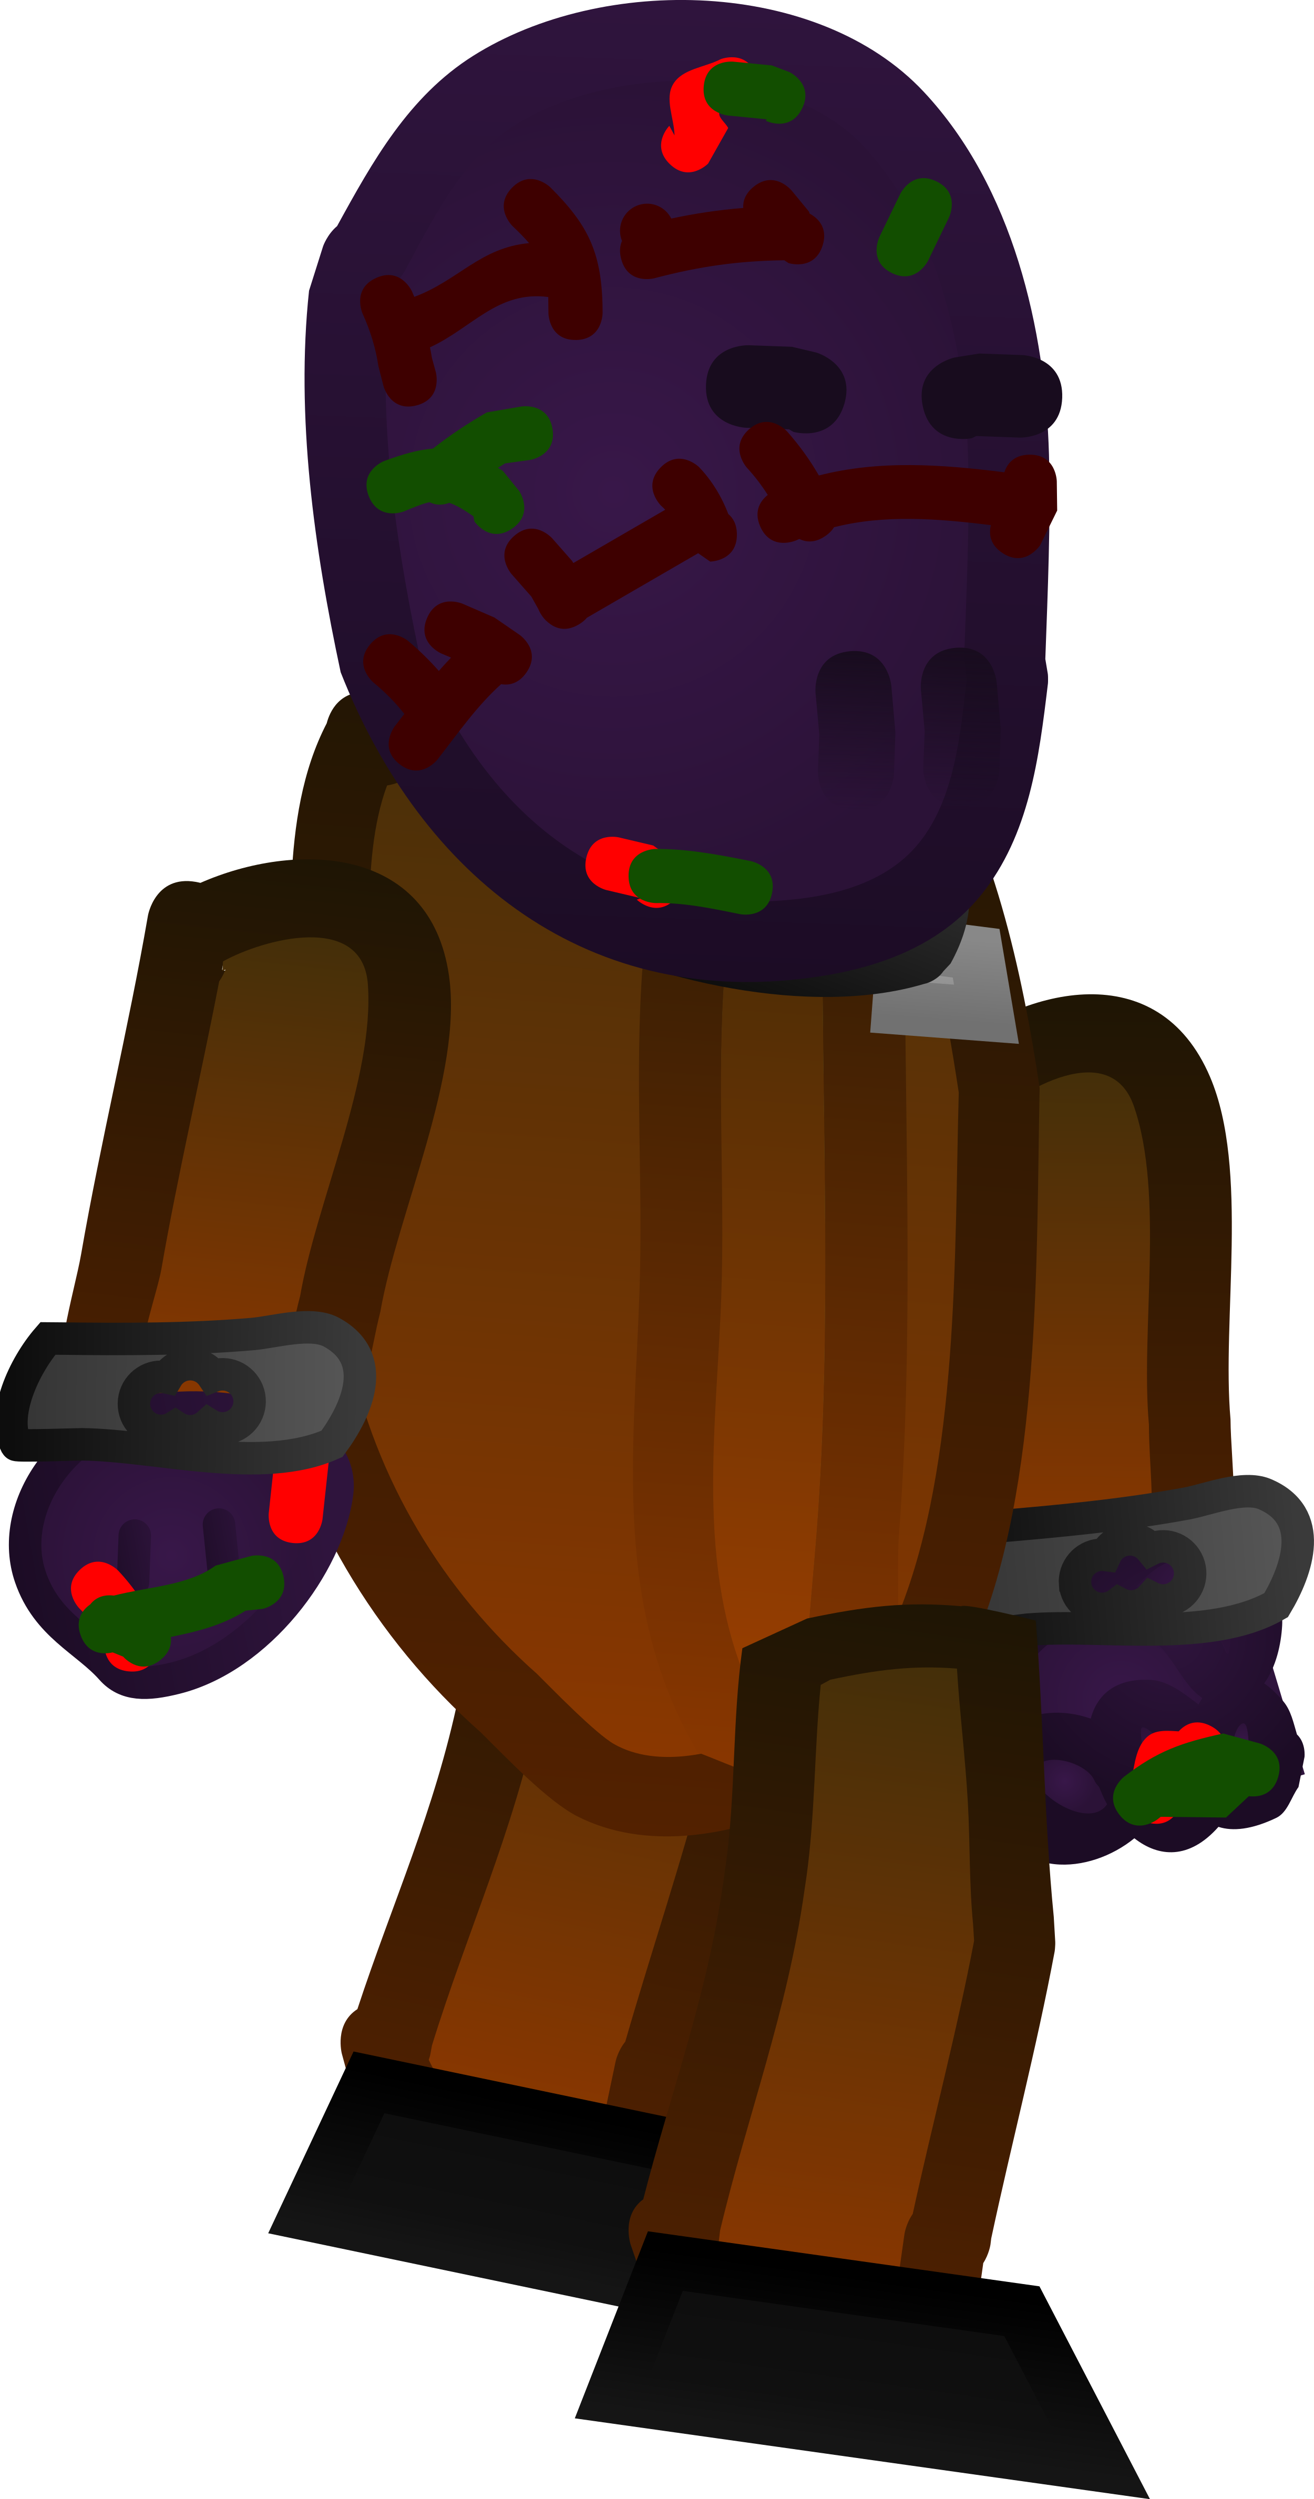 <svg version="1.1" xmlns="http://www.w3.org/2000/svg" xmlns:xlink="http://www.w3.org/1999/xlink" width="60.687" height="115.436" viewBox="0,0,60.687,115.436"><defs><linearGradient x1="344.807" y1="135.739" x2="344.465" y2="165.67" gradientUnits="userSpaceOnUse" id="color-1"><stop offset="0" stop-color="#1e1504"/><stop offset="1" stop-color="#532100"/></linearGradient><linearGradient x1="344.814" y1="139.351" x2="344.558" y2="161.732" gradientUnits="userSpaceOnUse" id="color-2"><stop offset="0" stop-color="#442f09"/><stop offset="1" stop-color="#8a3700"/></linearGradient><radialGradient cx="347.046" cy="168.329" r="5.895" gradientUnits="userSpaceOnUse" id="color-3"><stop offset="0" stop-color="#381749"/><stop offset="1" stop-color="#2b1237"/></radialGradient><linearGradient x1="352.692" y1="166.633" x2="341.4" y2="170.025" gradientUnits="userSpaceOnUse" id="color-4"><stop offset="0" stop-color="#2f143d"/><stop offset="1" stop-color="#1c0c25"/></linearGradient><radialGradient cx="349.421" cy="165.482" r="7.724" gradientUnits="userSpaceOnUse" id="color-5"><stop offset="0" stop-color="#2f143d"/><stop offset="1" stop-color="#1c0c25"/></radialGradient><radialGradient cx="344.459" cy="172.093" r="1.473" gradientUnits="userSpaceOnUse" id="color-6"><stop offset="0" stop-color="#381749"/><stop offset="1" stop-color="#2b1237"/></radialGradient><radialGradient cx="348.327" cy="171.174" r="1.717" gradientUnits="userSpaceOnUse" id="color-7"><stop offset="0" stop-color="#381749"/><stop offset="1" stop-color="#2b1237"/></radialGradient><radialGradient cx="352.71" cy="170.345" r="1.159" gradientUnits="userSpaceOnUse" id="color-8"><stop offset="0" stop-color="#381749"/><stop offset="1" stop-color="#2b1237"/></radialGradient><radialGradient cx="350.405" cy="163.481" r="2.421" gradientUnits="userSpaceOnUse" id="color-9"><stop offset="0" stop-color="#381749"/><stop offset="1" stop-color="#2b1237"/></radialGradient><linearGradient x1="355.269" y1="161.544" x2="339.255" y2="162.893" gradientUnits="userSpaceOnUse" id="color-10"><stop offset="0" stop-color="#575757"/><stop offset="1" stop-color="#343434"/></linearGradient><linearGradient x1="355.269" y1="161.544" x2="339.255" y2="162.893" gradientUnits="userSpaceOnUse" id="color-11"><stop offset="0" stop-color="#3a3a3a"/><stop offset="1" stop-color="#0d0d0d"/></linearGradient><linearGradient x1="326.21" y1="154.48" x2="318.533" y2="191.213" gradientUnits="userSpaceOnUse" id="color-12"><stop offset="0" stop-color="#1e1504"/><stop offset="1" stop-color="#532100"/></linearGradient><linearGradient x1="325.567" y1="158.649" x2="319.485" y2="187.75" gradientUnits="userSpaceOnUse" id="color-13"><stop offset="0" stop-color="#442f09"/><stop offset="1" stop-color="#8a3700"/></linearGradient><linearGradient x1="325.117" y1="188.119" x2="323.556" y2="195.586" gradientUnits="userSpaceOnUse" id="color-14"><stop offset="0" stop-color="#0d0d0d"/><stop offset="1" stop-color="#111111"/></linearGradient><linearGradient x1="325.117" y1="188.119" x2="323.556" y2="195.586" gradientUnits="userSpaceOnUse" id="color-15"><stop offset="0" stop-color="#000000"/><stop offset="1" stop-color="#151515"/></linearGradient><linearGradient x1="327.671" y1="117.25" x2="323.323" y2="174.469" gradientUnits="userSpaceOnUse" id="color-16"><stop offset="0" stop-color="#1e1504"/><stop offset="1" stop-color="#532100"/></linearGradient><linearGradient x1="327.314" y1="120.984" x2="323.529" y2="170.799" gradientUnits="userSpaceOnUse" id="color-17"><stop offset="0" stop-color="#442f09"/><stop offset="1" stop-color="#8a3700"/></linearGradient><linearGradient x1="332.625" y1="125.361" x2="329.348" y2="168.482" gradientUnits="userSpaceOnUse" id="color-18"><stop offset="0" stop-color="#5ca05c"/><stop offset="1" stop-color="#498049"/></linearGradient><linearGradient x1="332.987" y1="121.667" x2="329.162" y2="172.009" gradientUnits="userSpaceOnUse" id="color-19"><stop offset="0" stop-color="#221704"/><stop offset="1" stop-color="#8a3700"/></linearGradient><linearGradient x1="332.624" y1="125.387" x2="329.351" y2="168.456" gradientUnits="userSpaceOnUse" id="color-20"><stop offset="0" stop-color="#3c2907"/><stop offset="1" stop-color="#9a3e00"/></linearGradient><linearGradient x1="340.109" y1="133.228" x2="339.82" y2="137.031" gradientUnits="userSpaceOnUse" id="color-21"><stop offset="0" stop-color="#ababab"/><stop offset="1" stop-color="#7f7f7f"/></linearGradient><linearGradient x1="340.109" y1="133.228" x2="339.82" y2="137.031" gradientUnits="userSpaceOnUse" id="color-22"><stop offset="0" stop-color="#888888"/><stop offset="1" stop-color="#717171"/></linearGradient><linearGradient x1="330.069" y1="123.809" x2="325.867" y2="134.838" gradientUnits="userSpaceOnUse" id="color-23"><stop offset="0" stop-color="#3a3a3a"/><stop offset="1" stop-color="#0d0d0d"/></linearGradient><linearGradient x1="329.318" y1="126.411" x2="326.972" y2="132.57" gradientUnits="userSpaceOnUse" id="color-24"><stop offset="0" stop-color="#575757"/><stop offset="1" stop-color="#343434"/></linearGradient><linearGradient x1="308.76" y1="129.379" x2="305.562" y2="158.944" gradientUnits="userSpaceOnUse" id="color-25"><stop offset="0" stop-color="#1e1504"/><stop offset="1" stop-color="#532100"/></linearGradient><linearGradient x1="308.293" y1="132.949" x2="305.9" y2="155.069" gradientUnits="userSpaceOnUse" id="color-26"><stop offset="0" stop-color="#442f09"/><stop offset="1" stop-color="#8a3700"/></linearGradient><radialGradient cx="303.201" cy="161.671" r="7.237" gradientUnits="userSpaceOnUse" id="color-27"><stop offset="0" stop-color="#381749"/><stop offset="1" stop-color="#2b1237"/></radialGradient><linearGradient x1="310.329" y1="160.421" x2="296.073" y2="162.92" gradientUnits="userSpaceOnUse" id="color-28"><stop offset="0" stop-color="#2f143d"/><stop offset="1" stop-color="#1c0c25"/></linearGradient><linearGradient x1="307.028" y1="161.017" x2="303.968" y2="161.554" gradientUnits="userSpaceOnUse" id="color-29"><stop offset="0" stop-color="#2f143d"/><stop offset="1" stop-color="#1c0c25"/></linearGradient><linearGradient x1="302.993" y1="161.553" x2="299.933" y2="162.089" gradientUnits="userSpaceOnUse" id="color-30"><stop offset="0" stop-color="#2f143d"/><stop offset="1" stop-color="#1c0c25"/></linearGradient><linearGradient x1="311.892" y1="154.202" x2="295.823" y2="154.005" gradientUnits="userSpaceOnUse" id="color-31"><stop offset="0" stop-color="#575757"/><stop offset="1" stop-color="#343434"/></linearGradient><linearGradient x1="311.892" y1="154.202" x2="295.823" y2="154.005" gradientUnits="userSpaceOnUse" id="color-32"><stop offset="0" stop-color="#3a3a3a"/><stop offset="1" stop-color="#0d0d0d"/></linearGradient><linearGradient x1="327.378" y1="89.835" x2="325.751" y2="135.051" gradientUnits="userSpaceOnUse" id="color-33"><stop offset="0" stop-color="#2f143d"/><stop offset="1" stop-color="#1c0c25"/></linearGradient><radialGradient cx="323.607" cy="112.554" r="18.898" gradientUnits="userSpaceOnUse" id="color-34"><stop offset="0" stop-color="#381749"/><stop offset="1" stop-color="#2b1237"/></radialGradient><linearGradient x1="334.887" y1="119.898" x2="334.623" y2="127.25" gradientUnits="userSpaceOnUse" id="color-35"><stop offset="0" stop-color="#180c1e"/><stop offset="1" stop-color="#180c1e" stop-opacity="0"/></linearGradient><linearGradient x1="339.753" y1="119.74" x2="339.488" y2="127.092" gradientUnits="userSpaceOnUse" id="color-36"><stop offset="0" stop-color="#180c1e"/><stop offset="1" stop-color="#180c1e" stop-opacity="0"/></linearGradient><linearGradient x1="337.337" y1="163.635" x2="332.291" y2="199.528" gradientUnits="userSpaceOnUse" id="color-37"><stop offset="0" stop-color="#1e1504"/><stop offset="1" stop-color="#532100"/></linearGradient><linearGradient x1="337.15" y1="166.569" x2="333.011" y2="196.009" gradientUnits="userSpaceOnUse" id="color-38"><stop offset="0" stop-color="#442f09"/><stop offset="1" stop-color="#8a3700"/></linearGradient><linearGradient x1="338.917" y1="195.52" x2="337.855" y2="203.074" gradientUnits="userSpaceOnUse" id="color-39"><stop offset="0" stop-color="#0d0d0d"/><stop offset="1" stop-color="#111111"/></linearGradient><linearGradient x1="338.917" y1="195.52" x2="337.855" y2="203.074" gradientUnits="userSpaceOnUse" id="color-40"><stop offset="0" stop-color="#000000"/><stop offset="1" stop-color="#151515"/></linearGradient></defs><g transform="translate(-295.278,-89.825)"><g data-paper-data="{&quot;isPaintingLayer&quot;:true}" fill-rule="nonzero" stroke-linejoin="miter" stroke-miterlimit="10" stroke-dasharray="" stroke-dashoffset="0" style="mix-blend-mode: normal"><g stroke-linecap="butt"><g stroke="none" stroke-width="0.5"><path d="M341.012,142.633c0.316,4.461 0.457,8.934 0.857,13.403c0.095,1.06 -0.179,4.156 0.367,5.058c0.428,0.707 1.597,0.469 2.421,0.533c4.818,0.379 3.664,-1.954 3.642,-6.062c-0.393,-4.353 0.743,-10.484 -0.671,-14.571c-1.093,-3.158 -5.133,-0.796 -6.685,0.696c0.008,0.102 0.015,0.203 0.023,0.305l0.182,0.03c0,0 -0.014,0.273 -0.136,0.608zM338.964,138.389c3.729,-2.986 9.804,-4.444 12.201,1.179c1.814,4.256 0.533,11.189 0.944,15.816c0.013,1.929 0.537,5.571 -0.322,7.319c-1.845,3.753 -10.151,3.949 -12.642,0.626c-1.115,-1.487 -0.912,-5.134 -1.075,-6.952c-0.474,-5.304 -0.579,-10.619 -1.055,-15.907c0,0 -0.17,-1.899 1.73,-2.069c0.076,-0.007 0.149,-0.01 0.22,-0.011z" fill="url(#color-1)"/><path d="M341.116,141.956l-0.119,0.108c-0.008,-0.102 -0.079,-0.342 -0.087,-0.443c1.552,-1.492 5.644,-3.858 6.737,-0.7c1.415,4.087 0.301,10.355 0.694,14.708c0.022,4.108 1.132,6.454 -3.687,6.075c-0.824,-0.065 -2.01,0.171 -2.438,-0.536c-0.546,-0.902 -0.291,-4.005 -0.386,-5.065c-0.4,-4.469 -0.537,-9.076 -0.853,-13.537c0.122,-0.334 0.139,-0.609 0.139,-0.609z" data-paper-data="{&quot;noHover&quot;:false,&quot;origItem&quot;:[&quot;Path&quot;,{&quot;applyMatrix&quot;:true,&quot;segments&quot;:[[[616.01757,324.85208],[0.42222,0.19775],[-5.862,-0.10908]],[[598.41748,324.4053],[5.88139,0],[-1.39497,0]],[[591.77102,324.29391],[1.24103,-0.60726],[-0.97287,0.47604]],[[590.7917,327.39212],[0.18086,-1.06789],[-1.058,6.24707]],[[598.28123,332.85556],[-5.36576,-0.45131],[5.72909,-0.0041]],[[617.38488,333.68111],[-5.50117,1.3696],[4.2505,-1.05822]],[[617.25671,324.87154],[1.76693,2.20033],[-0.1335,-0.00169]],[[616.85624,324.86607],[0.13349,0.00196],[0,0]],[616.79521,325.10061]],&quot;closed&quot;:true}]}" fill="url(#color-2)"/></g><g><path d="M341.952,165.776c2.35,-3.239 9.447,-3.447 9.447,-3.447l2.586,8.609l-11.292,3.392c0,0 -3.091,-5.315 -0.741,-8.554z" fill="url(#color-3)" stroke="url(#color-4)" stroke-width="2.5"/><path d="M345.796,172.121c-0.317,-0.85 -2.155,-1.393 -2.644,-0.618c-0.586,0.929 2.319,2.955 3.21,1.639c-0.139,-0.25 -0.263,-0.511 -0.37,-0.778c-0.128,-0.13 -0.196,-0.244 -0.196,-0.244zM348.613,171.569l0.085,0.509c0.454,0.772 1.01,1.079 1.277,-0.291l-0.206,-0.576c-0.246,-0.295 -0.495,-0.586 -0.774,-0.849c-0.281,-0.265 -0.966,-0.986 -0.99,-0.6c-0.018,0.273 0.048,0.66 0.167,1.065c0.349,0.29 0.441,0.742 0.441,0.742zM341.141,173.358c-1.058,-3.758 1.98,-5.051 4.514,-4.15c0.289,-1.098 1.137,-1.876 2.76,-1.792c0.774,0.04 1.465,0.567 2.083,1.036c0.045,0.034 0.088,0.069 0.131,0.105c0.057,-0.105 0.117,-0.206 0.18,-0.302c-1.048,-0.683 -1.476,-2.393 -2.626,-2.828c-0.639,-0.242 -1.366,0.064 -2.049,0.064l-1.404,-1.316c0,0 -0.523,-1.063 0.513,-1.606c0.091,-0.316 0.284,-0.532 0.284,-0.532c1.206,-1.321 1.435,-1.961 3.314,-2.4c2.706,-0.633 5.806,2.535 5.653,5.277c-0.047,0.834 -0.271,1.903 -0.83,2.664c0.286,0.198 0.582,0.471 0.885,0.832c0.355,0.422 0.468,0.989 0.629,1.527c0.422,0.401 0.349,1.037 0.349,1.037l-0.278,1.392c-0.343,0.475 -0.499,1.173 -1.028,1.426c-1.134,0.542 -2.012,0.628 -2.668,0.414c-1.354,1.529 -2.767,1.407 -3.884,0.527c-2.055,1.678 -5.587,1.97 -6.528,-1.374zM353.089,171.296c-0.035,-0.067 -0.051,-0.111 -0.051,-0.111c-0.186,-0.542 -0.004,-2.015 -0.453,-1.659c-0.184,0.145 -0.288,0.513 -0.321,0.911c0.137,0.236 0.293,0.642 0.095,1.071c0.132,0.388 0.384,0.484 0.731,-0.212zM347.791,163.142c1.8,0.212 3.244,0.914 4.107,2.973c0.151,0.361 0.177,-0.771 0.166,-1.162c-0.024,-0.826 -0.824,-1.948 -1.366,-2.513c-1.03,-1.072 -2.103,-0.177 -2.907,0.703z" fill="url(#color-5)" stroke="none" stroke-width="0.5"/><path d="M346.041,172.364c0.107,0.267 0.227,0.549 0.366,0.798c-0.891,1.315 -3.882,-0.755 -3.296,-1.684c0.489,-0.775 2.417,-0.219 2.734,0.631c0,0 0.069,0.124 0.197,0.254z" data-paper-data="{&quot;noHover&quot;:false,&quot;origItem&quot;:[&quot;Path&quot;,{&quot;applyMatrix&quot;:true,&quot;segments&quot;:[[[713.45739,344.01345],[0,0],[-1.18729,0.07749]],[[711.6847,347.09997],[-0.78859,-0.90597],[0.94514,1.08581]],[[714.95349,343.68807],[1.31533,1.61513],[-0.36571,0.08035]],[[713.8376,343.85931],[0.37577,-0.0336],[-0.21177,0.11203]]],&quot;closed&quot;:true}]}" fill="url(#color-6)" stroke="none" stroke-width="0.5"/><path d="M348.126,170.811c-0.118,-0.405 -0.167,-0.815 -0.15,-1.088c0.025,-0.385 0.737,0.326 1.018,0.591c0.279,0.263 0.578,0.609 0.823,0.904l0.197,0.597c-0.267,1.37 -0.878,1.081 -1.332,0.309l-0.102,-0.519c0,0 -0.106,-0.504 -0.455,-0.794z" data-paper-data="{&quot;noHover&quot;:false,&quot;origItem&quot;:[&quot;Path&quot;,{&quot;applyMatrix&quot;:true,&quot;segments&quot;:[[713.82736,340.26916],[[714.49854,340.35442],[0,0],[1.14027,-0.27893]],[[714.61501,338.64132],[1.61915,0.85151],[0,0]],[[713.81479,338.68239],[0,0],[-0.463,0.19701]],[[712.45674,339.33334],[0.43528,-0.2507],[-0.43855,0.25258]],[[711.32956,340.35047],[-0.47431,-0.17649],[0.33621,0.1251]],[[712.7295,340.54308],[-0.55295,-0.00423],[0.49603,-0.32863]]],&quot;closed&quot;:true}]}" fill="url(#color-7)" stroke="none" stroke-width="0.5"/><path d="M352.343,171.554c0.198,-0.43 0.015,-0.907 -0.122,-1.143c0.033,-0.398 0.177,-0.789 0.361,-0.935c0.449,-0.356 0.299,1.204 0.485,1.746c0,0 0.015,0.045 0.05,0.112c-0.347,0.696 -0.642,0.606 -0.774,0.219z" data-paper-data="{&quot;noHover&quot;:false,&quot;origItem&quot;:[&quot;Path&quot;,{&quot;applyMatrix&quot;:true,&quot;segments&quot;:[[[715.17227,334.54677],[0.74271,0.69867],[-0.09765,0.01859]],[[715.01337,334.56944],[0,0],[-0.75102,0.02862]],[[712.75938,334.51273],[-0.27742,-0.69849],[0.1134,0.28552]],[[713.78191,335.2593],[-0.48756,-0.19192],[0.34728,-0.08294]],[[715.16273,335.54445],[-0.46486,-0.41063],[0.53654,-0.01982]]],&quot;closed&quot;:true}]}" fill="url(#color-8)" stroke="none" stroke-width="0.5"/><path d="M350.714,162.394c0.542,0.565 1.371,1.749 1.396,2.574c0.012,0.391 -0.026,1.542 -0.177,1.181c-0.863,-2.059 -2.386,-2.817 -4.185,-3.029c0.804,-0.88 1.937,-1.799 2.967,-0.726z" data-paper-data="{&quot;noHover&quot;:false,&quot;origItem&quot;:[&quot;Path&quot;,{&quot;applyMatrix&quot;:true,&quot;segments&quot;:[[[702.93741,338.12353],[-0.80111,-1.3408],[0.9444,-2.1794]],[[708.21863,334.08789],[-2.91026,0.30733],[0.51019,-0.05388]],[[706.82186,333.44151],[0.49549,0.133],[-1.04577,-0.28072]],[[703.15134,334.20874],[0.91368,-0.46802],[-1.73453,0.8885]]],&quot;closed&quot;:true}]}" fill="url(#color-9)" stroke="none" stroke-width="0.5"/></g><path d="M341.262,160.335c2.927,-0.247 5.937,-0.53 8.826,-1.065c0.969,-0.179 2.62,-0.853 3.607,-0.432c2.344,1 1.527,3.441 0.522,5.127c-3.091,1.774 -8.01,0.841 -11.5,1.135c-0.107,0.009 -2.969,0.383 -3.011,0.317c-0.819,-1.277 -0.007,-3.651 0.98,-5.032zM344.931,162.993c0.058,0.688 0.663,1.199 1.351,1.141c0.247,-0.021 0.471,-0.112 0.654,-0.252c0.204,0.108 0.44,0.16 0.687,0.139c0.326,-0.027 0.612,-0.177 0.816,-0.401c0.198,0.099 0.425,0.146 0.661,0.126c0.688,-0.058 1.199,-0.663 1.141,-1.351c-0.058,-0.688 -0.663,-1.199 -1.351,-1.141c-0.165,0.014 -0.319,0.059 -0.458,0.129c-0.252,-0.306 -0.645,-0.487 -1.07,-0.451c-0.461,0.039 -0.843,0.324 -1.027,0.715c-0.086,-0.011 -0.174,-0.013 -0.264,-0.006c-0.688,0.058 -1.199,0.663 -1.141,1.351z" data-paper-data="{&quot;noHover&quot;:false,&quot;origItem&quot;:[&quot;Path&quot;,{&quot;applyMatrix&quot;:true,&quot;segments&quot;:[[[544.29081,322.69756],[0,0],[2.58747,2.1994]],[[554.08913,325.49546],[-2.68201,1.41682],[0.13886,-0.07336]],[[553.9483,319.44699],[0,0.21381],[0,-7.00543]],[[553.63152,296.51999],[3.01576,6.45873],[-3.19184,-2.28748]],[[543.39673,296.69603],[2.38571,-4.50306],[-1.00474,1.89646]],[[543.67989,303.94001],[-0.19492,-1.96089],[0.58117,5.8467]],[[544.29081,321.54092],[0,-5.87547],[0,0]]],&quot;closed&quot;:true}]}" fill="url(#color-10)" stroke="url(#color-11)" stroke-width="1.5"/><path d="M349.714,169.795c0.258,-0.283 0.752,-0.623 1.475,-0.251c1.112,0.572 0.54,1.683 0.54,1.683l-1.328,1.071c-0.293,-0.138 -0.575,0.467 -0.565,0.791c0,0 -0.285,1.217 -1.502,0.932c-1.217,-0.285 -0.932,-1.502 -0.932,-1.502c0.287,-0.824 0.212,-1.888 0.861,-2.471c0.371,-0.334 0.914,-0.288 1.452,-0.253z" fill="#ff0000" stroke="none" stroke-width="0.5"/><path d="M354.309,171.91c-0.266,0.891 -0.996,0.922 -1.353,0.879l-1.055,0.987c-1.005,-0.011 -2.01,-0.023 -3.015,-0.034c-0.05,0.039 -0.101,0.078 -0.153,0.119c0,0 -0.985,0.77 -1.755,-0.215c-0.77,-0.985 0.215,-1.755 0.215,-1.755c1.538,-1.19 2.654,-1.575 4.575,-1.998l1.699,0.462c0,0 1.198,0.357 0.841,1.555z" fill="#124e00" stroke="none" stroke-width="0.5"/></g><g stroke-linecap="butt"><g data-paper-data="{&quot;index&quot;:null}" stroke="none" stroke-width="0.5"><path d="M311.36,185.767l-0.294,-1.083c0,0 -0.361,-1.368 0.718,-2.058c1.623,-4.941 3.57,-9.154 4.678,-14.458c0,0 0.39,-1.867 2.257,-1.477c1.867,0.39 1.477,2.257 1.477,2.257c0,0 -0.39,1.867 -2.257,1.477c-1.867,-0.39 -1.477,-2.257 -1.477,-2.257l0.129,-0.618c0.701,-3.313 0.754,-6.686 1.449,-10.019c0,0 0.372,-1.78 2.128,-1.5l1.288,-0.477c2.694,-0.384 4.792,-0.452 7.309,-0.059c0.246,-0.131 0.557,-0.216 0.949,-0.221c1.907,-0.024 1.931,1.883 1.931,1.883c0.058,4.573 -0.225,9.145 -0.078,13.71l-0.008,1.15c0,0 -0.001,0.09 -0.021,0.23c-0.016,0.141 -0.038,0.228 -0.038,0.228c-1.129,4.394 -2.559,8.661 -3.799,13.019l-0.054,0.28c0,0 -0.09,0.43 -0.389,0.833c-0.126,0.601 -0.251,1.201 -0.377,1.802l-0.376,1.798c-0.103,0.64 -0.404,1.021 -0.747,1.247c-0.325,0.252 -0.783,0.413 -1.421,0.304c-5.577,-0.682 -10.682,0.063 -12.976,-5.991zM323.707,184.95c0,0 0.099,-0.476 0.438,-0.897c1.184,-4.115 2.525,-8.154 3.602,-12.305l0.008,-0.761c-0.122,-3.926 0.063,-7.855 0.083,-11.786c-1.993,-0.29 -3.618,-0.193 -5.839,0.129l-0.456,0.211c-0.493,2.93 -0.615,5.875 -1.218,8.79l-0.129,0.618c-1.157,5.535 -3.316,10.078 -4.926,15.292l-0.081,0.434c0,0 -0.019,0.09 -0.068,0.226c1.366,3.001 4.735,2.803 7.981,2.945c0.228,-1.091 0.49,-2.346 0.605,-2.896z" fill="url(#color-12)"/><path d="M323.104,187.922c-3.245,-0.142 -6.658,0.044 -8.024,-2.957c0.049,-0.136 0.068,-0.226 0.068,-0.226l0.08,-0.435c1.61,-5.214 3.774,-9.887 4.931,-15.423l0.134,-0.621c0.603,-2.915 0.751,-5.867 1.244,-8.797l0.459,-0.211c2.221,-0.322 3.876,-0.414 5.869,-0.124c-0.02,3.932 -0.162,7.902 -0.04,11.828l-0.005,0.77c-1.077,4.151 -2.48,8.285 -3.664,12.401c-0.339,0.421 -0.442,0.897 -0.442,0.897c-0.115,0.55 -0.382,1.806 -0.61,2.897z" data-paper-data="{&quot;noHover&quot;:false,&quot;origItem&quot;:[&quot;Path&quot;,{&quot;applyMatrix&quot;:true,&quot;segments&quot;:[[[329.34589,196.45675],[0,0.36854],[0,0]],[[329.50667,195.82278],[-0.16078,0.31546],[0.20811,-2.79922]],[[330.16794,187.44507],[-0.13425,2.80784],[0,0]],[[330.07085,186.95568],[0,0],[-0.60488,-2.50272]],[[328.54369,179.3825],[0.51447,2.5252],[-1.31764,0.08123]],[[324.81473,180.24814],[1.38162,-0.50411],[0,0]],[[324.55041,180.44449],[0,0],[0.07662,1.9458]],[[324.94774,186.24748],[-0.00418,-1.95127],[0,0]],[[324.94774,186.66137],[0,0],[0,3.7065]],[[323.83783,197.13298],[0.33393,-3.56105],[0,0]],[323.84403,197.42249],[[323.83081,197.57676],[0.01322,-0.09403],[1.27911,1.74231]],[[329.34589,198.39616],[-2.10106,0.34423],[0,-0.73049]]],&quot;closed&quot;:true}]}" fill="url(#color-13)"/></g><path d="M309.468,192.078l2.85,-6.07l16.277,3.402l3.212,7.337z" fill="url(#color-14)" stroke="url(#color-15)" stroke-width="2.5"/></g><g stroke-linecap="butt"><g><path d="M310.366,123.236c0.135,-0.52 0.587,-1.578 2.027,-1.44c0.307,0.029 0.559,0.103 0.767,0.207c3.315,-1.853 6.77,-4.014 10.544,-4.581c14.145,-2.124 17.978,11.864 19.59,22.653c-0.167,7.859 0.094,18.347 -3.021,25.659c-2.482,5.827 -12.206,11.098 -18.322,7.99c-1.382,-0.702 -3.289,-2.715 -4.462,-3.876c-4.899,-4.331 -8.437,-10.234 -9.757,-16.776c-0.92,-4.559 0.556,-10.312 0.849,-14.955c0.31,-4.905 -0.488,-10.488 1.785,-14.882zM313.194,126.169c-1.323,3.569 -0.576,8.54 -0.807,12.193c-0.267,4.221 -1.788,9.839 -0.915,13.963c1.234,5.828 4.263,10.879 8.624,14.739c0.719,0.714 2.682,2.75 3.549,3.243c3.951,2.244 11.611,-2.312 13.112,-6.053c2.784,-6.938 2.527,-16.542 2.729,-23.941c-1.284,-8.44 -3.662,-20.87 -15.194,-19.124c-3.705,0.561 -7.18,3.033 -10.4,4.761c0,0 -0.293,0.157 -0.699,0.218z" data-paper-data="{&quot;index&quot;:null}" fill="url(#color-16)" stroke="none" stroke-width="0.5"/><path d="M313.855,125.885c3.219,-1.728 6.73,-4.21 10.435,-4.771c11.532,-1.746 13.984,10.732 15.268,19.173c-0.203,7.399 0.024,17.095 -2.76,24.033c-1.501,3.741 -9.206,8.308 -13.157,6.064c-0.867,-0.493 -2.843,-2.531 -3.562,-3.245c-4.361,-3.86 -7.441,-8.953 -8.675,-14.781c-0.873,-4.124 0.651,-9.813 0.918,-14.034c0.231,-3.653 -0.491,-8.651 0.833,-12.22c0.406,-0.061 0.701,-0.219 0.701,-0.219z" data-paper-data="{&quot;noHover&quot;:false,&quot;origItem&quot;:[&quot;Path&quot;,{&quot;applyMatrix&quot;:true,&quot;segments&quot;:[[[676.95363,327.53763],[0.52277,-0.13029],[-1.28111,4.82322]],[[677.42355,343.54993],[-0.15471,-4.79615],[0.17873,5.54086]],[[677.97299,361.88541],[-1.65452,-5.27281],[2.33812,7.45136]],[[691.0677,380.04187],[-6.17325,-4.49245],[1.0278,0.84204]],[[696.10429,383.8304],[-1.19344,-0.53461],[5.43667,2.43539]],[[712.45871,374.29465],[-1.49146,5.06858],[2.76649,-9.40165]],[[713.03049,342.71279],[0.65934,9.6801],[-2.73024,-10.85366]],[[690.81498,319.65452],[14.83008,-3.71801],[-4.76467,1.19454]],[[677.83852,327.16594],[3.98524,-2.65696],[0,0]]],&quot;closed&quot;:true}],&quot;index&quot;:null}" fill="url(#color-17)" stroke="none" stroke-width="0.5"/><path d="M333.004,160.523c-0.159,2.098 -0.392,4.204 -0.484,6.306c-0.028,0.629 0.369,1.873 -0.261,1.87c-0.811,-0.004 -1.52,-0.607 -2.312,-0.782c-2.581,-5.638 -1.592,-12.148 -1.375,-18.17c0.179,-4.968 -0.208,-10.117 0.171,-15.063c0.131,-1.713 0.153,-8.842 1.93,-9.472c1.541,1.553 1.763,4.759 2.458,6.867l0.137,0.216c-0.017,9.332 0.441,18.953 -0.264,28.228z" data-paper-data="{&quot;noHover&quot;:false,&quot;origItem&quot;:[&quot;Path&quot;,{&quot;applyMatrix&quot;:true,&quot;segments&quot;:[[[695.28471,336.78703],[0.90515,12.20038],[0,0]],[[695.08577,336.5182],[0,0],[-1.1183,-2.68565]],[[691.20635,327.78622],[2.16851,1.87744],[-2.26047,0.99958]],[[689.64076,340.3558],[0.0015,-2.25151],[-0.00433,6.50217]],[[690.94745,359.88474],[-0.25953,-6.51127],[0.31463,7.89377]],[[694.48771,383.47986],[-3.93349,-7.11322],[1.0523,0.14957]],[[697.57617,384.27276],[-1.06024,0.07479],[0.82282,-0.05804]],[[697.72931,381.8029],[0.02636,0.82445],[-0.08813,-2.75645]],[[697.72931,373.51348],[0,2.75805],[0,-12.1937]]],&quot;closed&quot;:true}],&quot;index&quot;:null}" fill="url(#color-18)" stroke="none" stroke-width="0.5"/><path d="M336.087,128.858c1.004,0.487 0.992,1.734 0.992,1.734c-0.094,10.003 0.473,20.183 -0.284,30.145c-0.171,2.25 0.32,6.958 -0.785,8.918c-2.318,4.108 -5.148,2.402 -8.511,1.109c-3.919,-6.699 -2.956,-13.734 -2.689,-21.205c0.179,-5.023 -0.233,-10.086 0.144,-15.088c0.207,-2.745 0.188,-9.907 2.579,-11.79c1.059,-0.834 2.587,-0.756 3.881,-1.133c3.18,2.425 3.771,4.317 4.674,7.311zM333.256,132.371l-0.136,-0.216c-0.695,-2.107 -0.905,-5.313 -2.446,-6.866c-1.777,0.63 -1.786,7.758 -1.917,9.47c-0.379,4.946 0.044,9.962 -0.135,14.93c-0.217,6.023 -1.252,12.514 1.329,18.152c0.792,0.175 1.493,0.777 2.303,0.782c0.629,0.003 0.232,-1.241 0.259,-1.87c0.092,-2.102 0.32,-4.207 0.479,-6.305c0.705,-9.275 0.247,-18.745 0.263,-28.077z" data-paper-data="{&quot;index&quot;:null}" fill="url(#color-19)" stroke="none" stroke-width="0.5"/><path d="M333.264,132.322c-0.017,9.332 0.441,18.901 -0.264,28.176c-0.159,2.098 -0.39,4.204 -0.483,6.306c-0.028,0.629 0.369,1.873 -0.26,1.87c-0.811,-0.004 -1.517,-0.607 -2.309,-0.782c-2.581,-5.638 -1.576,-12.141 -1.359,-18.164c0.179,-4.968 -0.221,-10.072 0.158,-15.017c0.131,-1.713 0.149,-8.842 1.926,-9.471c1.541,1.553 1.759,4.759 2.454,6.867l0.136,0.216z" data-paper-data="{&quot;noHover&quot;:false,&quot;origItem&quot;:[&quot;Path&quot;,{&quot;applyMatrix&quot;:true,&quot;segments&quot;:[[644.31965,257.54529],[[644.01613,257.13513],[0,0],[-1.70616,-4.09742]],[[638.09743,243.81303],[3.3084,2.86434],[-3.44874,1.52502]],[[635.70885,262.99003],[0.00228,-3.43506],[-0.0066,9.92014]],[[637.70245,292.78471],[-0.39598,-9.93402],[0.48,12.04328]],[[643.10371,328.78303],[-6.00122,-10.85242],[1.60546,0.22818]],[[647.81567,329.99273],[-1.61756,0.11412],[1.25536,-0.08854]],[[648.04931,326.22455],[0.04022,1.25784],[-0.13444,-4.20542]],[[648.04931,313.57765],[0,4.20788],[0,-18.60354]],[[644.31967,257.54531],[1.38096,18.61368],[0,0]]],&quot;closed&quot;:true,&quot;fillColor&quot;:[0,0,0,1]}]}" fill="url(#color-20)" stroke="none" stroke-width="0.5"/><path d="M336.809,136.367l0.223,-2.938l3.329,0.425l0.476,2.819z" data-paper-data="{&quot;index&quot;:null}" fill="url(#color-21)" stroke="url(#color-22)" stroke-width="2.5"/></g><path d="M320.547,125.985c-0.053,1.249 -1.302,1.196 -1.302,1.196l-0.447,-0.031c-0.868,-0.369 2.991,3.257 4.308,3.755c4.22,1.593 9.499,3.335 13.993,2.015c1.441,-2.778 -0.414,-3.675 -3.236,-4.746c-3.276,-1.244 -9.624,-3.751 -13.317,-2.198c-0,0.004 -0,0.007 -0,0.011zM320.602,132.615c-1.991,-1.075 -6.115,-4.912 -4.135,-7.455c0.304,-0.39 0.853,-0.399 1.392,-0.423c0.122,-0.141 0.231,-0.218 0.231,-0.218c1.49,-1.008 2.703,-1.356 4.532,-1.321c5.735,0.112 21.228,2.661 16.558,11.132l-0.332,0.355c-0.132,0.197 -0.314,0.331 -0.46,0.415c-0.115,0.068 -0.27,0.141 -0.448,0.176c-5.201,1.55 -12.628,-0.12 -17.338,-2.661z" fill="url(#color-23)" stroke="none" stroke-width="0.5"/><path d="M320.324,125.954c3.78,-1.589 10.371,0.987 13.723,2.26c2.888,1.096 4.783,2.044 3.309,4.886c-4.599,1.351 -10.097,-0.436 -14.415,-2.066c-1.348,-0.509 -5.297,-4.245 -4.409,-3.868l0.457,0.032c0,0 1.281,0.045 1.335,-1.232c0,-0.004 0,-0.007 0,-0.011z" data-paper-data="{&quot;noHover&quot;:false,&quot;origItem&quot;:[&quot;Path&quot;,{&quot;applyMatrix&quot;:true,&quot;segments&quot;:[[[580.17661,303.66302],[-0.00228,-0.00684],[0.79057,2.37171]],[578.59547,306.8253],[[577.73857,307.08444],[0,0],[-1.88447,-0.07083]],[[588.46419,311.03373],[-2.81675,0.00878],[9.02058,-0.02811]],[[616.05191,304.83494],[-7.46015,5.6676],[0.71532,-6.218]],[[606.62448,298.26823],[6.03736,-0.0071],[-7.00801,0.00824]],[[580.16973,303.64259],[5.79809,-5.53174],[0.0023,0.00678]]],&quot;closed&quot;:true}]}" fill="url(#color-24)" stroke="none" stroke-width="0.5"/></g><g><g stroke="none" stroke-width="0.5" stroke-linecap="butt"><path d="M305.414,135.234c-0.847,4.392 -1.865,8.749 -2.632,13.17c-0.182,1.048 -1.245,3.969 -0.951,4.981c0.231,0.793 1.422,0.865 2.201,1.14c4.557,1.61 4.044,-0.942 5.083,-4.916c0.744,-4.306 3.425,-9.937 3.113,-14.251c-0.241,-3.333 -4.754,-2.094 -6.638,-1.053c-0.019,0.1 -0.037,0.2 -0.056,0.3l0.168,0.076c0,0 -0.085,0.261 -0.288,0.552zM304.532,130.605c4.374,-1.922 10.619,-1.762 11.483,4.288c0.654,4.58 -2.374,10.947 -3.171,15.523c-0.485,1.867 -0.919,5.521 -2.2,6.988c-2.751,3.15 -10.826,1.195 -12.375,-2.659c-0.693,-1.724 0.444,-5.195 0.756,-6.994c0.911,-5.246 2.182,-10.408 3.087,-15.64c0,0 0.326,-1.879 2.205,-1.553c0.075,0.013 0.147,0.029 0.215,0.046z" fill="url(#color-25)"/><path d="M305.691,134.606l-0.143,0.074c0.019,-0.1 0.012,-0.351 0.031,-0.451c1.884,-1.041 6.448,-2.27 6.689,1.062c0.312,4.313 -2.382,10.082 -3.127,14.388c-1.039,3.974 -0.573,6.527 -5.13,4.917c-0.779,-0.275 -1.986,-0.354 -2.217,-1.147c-0.295,-1.012 0.753,-3.945 0.935,-4.993c0.767,-4.42 1.824,-8.907 2.671,-13.299c0.204,-0.292 0.291,-0.553 0.291,-0.553z" data-paper-data="{&quot;noHover&quot;:false,&quot;origItem&quot;:[&quot;Path&quot;,{&quot;applyMatrix&quot;:true,&quot;segments&quot;:[[[616.01757,324.85208],[0.42222,0.19775],[-5.862,-0.10908]],[[598.41748,324.4053],[5.88139,0],[-1.39497,0]],[[591.77102,324.29391],[1.24103,-0.60726],[-0.97287,0.47604]],[[590.7917,327.39212],[0.18086,-1.06789],[-1.058,6.24707]],[[598.28123,332.85556],[-5.36576,-0.45131],[5.72909,-0.0041]],[[617.38488,333.68111],[-5.50117,1.3696],[4.2505,-1.05822]],[[617.25671,324.87154],[1.76693,2.20033],[-0.1335,-0.00169]],[[616.85624,324.86607],[0.13349,0.00196],[0,0]],[616.79521,325.10061]],&quot;closed&quot;:true}]}" fill="url(#color-26)"/></g><g stroke-width="1.5"><path d="M303.396,167.33c-1.363,0.342 -2.297,0.341 -2.967,-0.415c-1.171,-1.322 -2.978,-2.003 -3.747,-4.247c-1.056,-3.079 1.417,-6.957 5.354,-7.647c3.937,-0.69 9.233,0.559 8.809,3.787c-0.435,3.308 -3.631,7.563 -7.448,8.522z" fill="url(#color-27)" stroke="url(#color-28)" stroke-linecap="butt"/><path d="M305.391,160.244l0.214,2.083" fill="none" stroke="url(#color-29)" stroke-linecap="round"/><path d="M301.423,162.888l0.08,-2.135" fill="none" stroke="url(#color-30)" stroke-linecap="round"/></g><path d="M308.798,161.095c-1.243,-0.134 -1.108,-1.377 -1.108,-1.377c0.057,-0.523 0.262,-2.42 0.318,-2.944c0,0 0.134,-1.243 1.377,-1.108c1.243,0.134 1.108,1.377 1.108,1.377c-0.057,0.523 -0.113,1.047 -0.17,1.57l-0.149,1.374c0,0 -0.134,1.243 -1.377,1.108z" fill="#ff0000" stroke="none" stroke-width="0.5" stroke-linecap="butt"/><path d="M301.208,167.024c-1.003,-0.109 -1.109,-0.939 -1.112,-1.255c-0.263,-0.623 -0.685,-1.189 -1.163,-1.665c0,0 -0.869,-0.899 0.03,-1.768c0.899,-0.869 1.768,0.03 1.768,0.03c0.757,0.806 1.403,1.753 1.805,2.783l0.05,0.766c0,0 -0.134,1.243 -1.377,1.108z" fill="#ff0000" stroke="none" stroke-width="0.5" stroke-linecap="butt"/><path d="M298.067,151.652c2.938,0.036 5.961,0.044 8.887,-0.211c0.982,-0.085 2.69,-0.597 3.632,-0.083c2.237,1.22 1.189,3.572 0.026,5.154c-3.248,1.468 -8.054,0.067 -11.556,0.024c-0.107,-0.001 -2.992,0.096 -3.028,0.026c-0.692,-1.35 0.345,-3.634 1.46,-4.915zM301.463,154.651c-0.008,0.69 0.544,1.257 1.235,1.265c0.248,0.003 0.48,-0.066 0.675,-0.188c0.193,0.127 0.423,0.202 0.671,0.205c0.327,0.004 0.626,-0.118 0.851,-0.32c0.188,0.117 0.409,0.186 0.646,0.189c0.69,0.008 1.257,-0.544 1.265,-1.235c0.008,-0.69 -0.544,-1.257 -1.235,-1.265c-0.165,-0.002 -0.323,0.028 -0.468,0.085c-0.222,-0.328 -0.595,-0.546 -1.022,-0.552c-0.463,-0.006 -0.87,0.241 -1.091,0.613c-0.085,-0.019 -0.172,-0.03 -0.262,-0.031c-0.69,-0.008 -1.257,0.544 -1.265,1.235z" data-paper-data="{&quot;noHover&quot;:false,&quot;origItem&quot;:[&quot;Path&quot;,{&quot;applyMatrix&quot;:true,&quot;segments&quot;:[[[544.29081,322.69756],[0,0],[2.58747,2.1994]],[[554.08913,325.49546],[-2.68201,1.41682],[0.13886,-0.07336]],[[553.9483,319.44699],[0,0.21381],[0,-7.00543]],[[553.63152,296.51999],[3.01576,6.45873],[-3.19184,-2.28748]],[[543.39673,296.69603],[2.38571,-4.50306],[-1.00474,1.89646]],[[543.67989,303.94001],[-0.19492,-1.96089],[0.58117,5.8467]],[[544.29081,321.54092],[0,-5.87547],[0,0]]],&quot;closed&quot;:true}]}" fill="url(#color-31)" stroke="url(#color-32)" stroke-width="1.5" stroke-linecap="butt"/><path d="M308.371,162.649c0.265,1.222 -0.956,1.487 -0.956,1.487l-0.793,0.084c-1.136,0.712 -2.275,0.966 -3.455,1.215c0.04,0.323 -0.044,0.711 -0.479,1.062c-0.858,0.691 -1.569,0.016 -1.725,-0.154c-0.16,-0.065 -0.319,-0.13 -0.479,-0.195c-0.319,0.074 -1.129,0.157 -1.475,-0.774c-0.286,-0.77 0.122,-1.222 0.435,-1.441c0.326,-0.418 0.782,-0.449 1.09,-0.409c1.632,-0.418 3.425,-0.456 4.704,-1.387l1.647,-0.446c0,0 1.221,-0.265 1.487,0.956z" fill="#124e00" stroke="none" stroke-width="0.5" stroke-linecap="butt"/></g><g stroke="none" stroke-width="0.5" stroke-linecap="butt"><g><path d="M313.342,103.662c-0.573,5.295 0.231,10.907 1.321,16.113c2.784,7.003 7.926,11.915 15.947,11.609c2.509,-0.096 5.375,-0.596 7.065,-2.682c1.648,-2.035 1.893,-4.99 2.185,-7.51l-0.117,-1.064c0.111,-3.074 0.251,-6.125 0.168,-9.2c-0.117,-4.893 -1.311,-10.531 -4.76,-14.26c-3.656,-3.953 -11.616,-3.786 -16.048,-0.999c-2.455,1.543 -3.76,4.305 -5.08,6.736c0,0 -0.134,0.246 -0.394,0.497zM343.673,121.427c-0.409,3.396 -0.848,6.965 -3.08,9.732c-1.865,2.313 -4.65,3.333 -7.454,3.763c-10.67,1.638 -18.403,-4.58 -22.127,-14.046c-1.221,-5.702 -2.084,-11.817 -1.461,-17.623l0.649,-2.054c0,0 0.184,-0.54 0.646,-0.93c1.634,-2.981 3.297,-5.977 6.277,-7.86c5.986,-3.78 15.934,-3.569 20.822,1.66c4.118,4.405 5.613,10.933 5.78,16.758c0.082,3.155 -0.056,6.285 -0.169,9.438l0.116,0.69c0,0 0.012,0.091 0.01,0.236c0.003,0.145 -0.008,0.236 -0.008,0.236z" data-paper-data="{&quot;index&quot;:null}" fill="url(#color-33)"/><path d="M313.568,102.858c0.26,-0.252 0.395,-0.5 0.395,-0.5c1.32,-2.431 2.654,-5.215 5.108,-6.758c4.432,-2.787 12.46,-2.951 16.116,1.002c3.449,3.729 4.682,9.425 4.799,14.319c0.082,3.075 -0.068,6.173 -0.178,9.247l0.115,1.067c-0.292,2.52 -0.558,5.496 -2.206,7.531c-1.689,2.087 -4.583,2.598 -7.092,2.694c-8.021,0.305 -13.245,-4.641 -16.028,-11.644c-1.09,-5.207 -1.893,-10.9 -1.32,-16.196z" data-paper-data="{&quot;noHover&quot;:false,&quot;origItem&quot;:[&quot;Path&quot;,{&quot;applyMatrix&quot;:true,&quot;segments&quot;:[[[671.09228,293.63325],[0,0],[-0.50118,6.96414]],[[673.5825,314.68052],[-1.67396,-6.76963],[3.97672,9.04261]],[[695.02141,329.13737],[-10.49315,0.77816],[3.28185,-0.24338]],[[704.15028,325.29034],[-2.11482,2.81329],[2.06259,-2.74382]],[[706.65855,315.34875],[-0.26422,3.31542],[0,0]],[[706.45502,313.96054],[0,0],[0,-4.03171]],[[706.24174,301.9005],[0.25297,4.02447],[-0.38383,-6.40502]],[[699.33412,283.4432],[4.6941,4.72241],[-4.97613,-5.00614]],[[678.26275,282.89097],[5.67532,-3.85953],[-3.14292,2.13736]],[[671.92541,291.95545],[1.61496,-3.24753],[0,0]],[[671.43327,292.62555],[0.3281,-0.342],[0,0]]],&quot;closed&quot;:true}],&quot;index&quot;:null}" fill="url(#color-34)"/><path d="M334.277,108.467c-0.529,1.832 -2.361,1.304 -2.361,1.304l-0.199,-0.117c-0.665,-0.024 -1.33,-0.048 -1.996,-0.072c0,0 -1.906,-0.069 -1.837,-1.974c0.069,-1.906 1.974,-1.837 1.974,-1.837c0.665,0.024 1.33,0.048 1.996,0.072l1.119,0.264c0,0 1.832,0.529 1.304,2.361z" data-paper-data="{&quot;index&quot;:null}" fill="#180c1e"/><path d="M334.748,127.254c-1.757,-0.063 -1.694,-1.82 -1.694,-1.82l0.064,-1.679c-0.059,-0.648 -0.117,-1.296 -0.176,-1.944c0,0 -0.155,-1.751 1.596,-1.906c1.751,-0.155 1.906,1.596 1.906,1.596c0.063,0.721 0.125,1.442 0.188,2.162l-0.065,1.898c0,0 -0.063,1.757 -1.82,1.694z" data-paper-data="{&quot;index&quot;:null}" fill="url(#color-35)"/><path d="M339.614,127.097c-1.757,-0.063 -1.694,-1.82 -1.694,-1.82l0.064,-1.679c-0.059,-0.648 -0.117,-1.296 -0.176,-1.944c0,0 -0.155,-1.751 1.596,-1.906c1.751,-0.155 1.906,1.596 1.906,1.596c0.063,0.721 0.125,1.442 0.188,2.162l-0.065,1.898c0,0 -0.063,1.757 -1.82,1.694z" data-paper-data="{&quot;index&quot;:null}" fill="url(#color-36)"/><path d="M337.898,108.598c-0.396,-1.866 1.47,-2.261 1.47,-2.261l1.135,-0.183c0.665,0.024 1.33,0.048 1.996,0.072c0,0 1.906,0.069 1.837,1.974c-0.069,1.906 -1.974,1.837 -1.974,1.837c-0.665,-0.024 -1.33,-0.048 -1.996,-0.072l-0.207,0.102c0,0 -1.866,0.396 -2.261,-1.47z" data-paper-data="{&quot;index&quot;:null}" fill="#180c1e"/></g><path d="M312.53,121.353c0,0 -0.96,-0.801 -0.159,-1.761c0.801,-0.96 1.761,-0.159 1.761,-0.159c0.503,0.425 0.978,0.887 1.414,1.383c0.183,-0.21 0.371,-0.416 0.564,-0.617c-0.15,-0.063 -0.3,-0.127 -0.45,-0.19c0,0 -1.149,-0.493 -0.656,-1.641c0.493,-1.149 1.641,-0.656 1.641,-0.656c0.489,0.212 0.978,0.424 1.467,0.636l1.164,0.801c0,0 1.027,0.713 0.314,1.74c-0.367,0.529 -0.818,0.596 -1.168,0.537c-1.134,1.022 -1.993,2.266 -2.936,3.478c0,0 -0.768,0.986 -1.754,0.218c-0.986,-0.768 -0.218,-1.754 -0.218,-1.754c0.148,-0.19 0.294,-0.379 0.439,-0.568c-0.417,-0.533 -0.9,-1.017 -1.422,-1.446z" fill="#3e0000"/><path d="M328.915,113.568c0.217,0.181 0.39,0.469 0.396,0.93c0.017,1.25 -1.233,1.266 -1.233,1.266l-0.556,-0.386c-1.469,0.852 -3.777,2.19 -5.137,2.979c-0.093,0.111 -0.217,0.218 -0.38,0.314c-0.644,0.38 -1.13,0.147 -1.417,-0.102c-0.124,-0.096 -0.243,-0.23 -0.349,-0.412c-0.042,-0.072 -0.076,-0.142 -0.103,-0.21l-0.316,-0.565c-0.304,-0.345 -0.607,-0.69 -0.911,-1.035c0,0 -0.826,-0.938 0.112,-1.764c0.938,-0.826 1.764,0.112 1.764,0.112c0.304,0.345 0.607,0.69 0.911,1.035l0.062,0.101c1.087,-0.63 2.173,-1.261 3.26,-1.891l0.983,-0.57c-0.06,-0.066 -0.123,-0.128 -0.189,-0.185c0,0 -0.895,-0.872 -0.023,-1.768c0.872,-0.895 1.768,-0.023 1.768,-0.023c0.591,0.612 1.052,1.37 1.357,2.175z" fill="#3e0000"/><path d="M341.589,115.376c-0.617,-0.4 -0.636,-0.928 -0.547,-1.295c-2.458,-0.305 -4.894,-0.499 -7.245,0.096c-0.087,0.142 -0.217,0.281 -0.404,0.409c-0.484,0.332 -0.897,0.281 -1.198,0.133c-0.051,0.022 -0.101,0.044 -0.152,0.067c0,0 -1.142,0.508 -1.65,-0.635c-0.333,-0.75 0.045,-1.227 0.344,-1.465c-0.282,-0.449 -0.609,-0.872 -0.965,-1.26c0,0 -0.835,-0.93 0.094,-1.765c0.93,-0.835 1.765,0.094 1.765,0.094c0.552,0.624 1.05,1.307 1.466,2.032c2.786,-0.714 5.635,-0.517 8.567,-0.147c0.118,-0.36 0.413,-0.805 1.156,-0.814c1.25,-0.017 1.266,1.233 1.266,1.233c0.006,0.449 0.012,0.897 0.018,1.346l-0.787,1.601c0,0 -0.68,1.049 -1.729,0.37z" fill="#3e0000"/><path d="M321.874,105.527c-1.25,0.017 -1.266,-1.233 -1.266,-1.233l-0.005,-0.395c0.001,-0.124 -0,-0.242 -0.003,-0.355c-2.336,-0.305 -3.507,1.422 -5.464,2.324c0.034,0.163 0.064,0.327 0.091,0.492l0.181,0.661c0,0 0.319,1.209 -0.889,1.528c-1.209,0.319 -1.528,-0.889 -1.528,-0.889l-0.234,-0.913c-0.124,-0.84 -0.382,-1.666 -0.733,-2.438c0,0 -0.508,-1.142 0.635,-1.65c1.142,-0.508 1.65,0.635 1.65,0.635c0.035,0.08 0.07,0.161 0.103,0.243c2.035,-0.756 3.049,-2.279 5.302,-2.482c-0.21,-0.246 -0.463,-0.502 -0.766,-0.789c0,0 -0.895,-0.872 -0.023,-1.768c0.872,-0.895 1.768,-0.023 1.768,-0.023c1.718,1.711 2.343,2.959 2.411,5.393l0.005,0.395c0,0 0.017,1.25 -1.233,1.266z" fill="#3e0000"/><path d="M330.081,98.455c0.966,-0.794 1.759,0.172 1.759,0.172c0.268,0.326 0.535,0.651 0.803,0.976l0.026,0.087c0.323,0.175 0.875,0.612 0.6,1.476c-0.38,1.191 -1.571,0.811 -1.571,0.811l-0.199,-0.131c-2.13,0.028 -3.931,0.284 -6.003,0.832c0,0 -1.209,0.319 -1.528,-0.889c-0.092,-0.347 -0.057,-0.62 0.038,-0.834c-0.057,-0.141 -0.09,-0.294 -0.092,-0.456c-0.009,-0.69 0.543,-1.257 1.233,-1.266c0.494,-0.007 0.925,0.274 1.133,0.687c1.116,-0.239 2.199,-0.399 3.324,-0.489c-0.017,-0.303 0.084,-0.654 0.477,-0.977z" fill="#3e0000"/><path d="M326.213,97.405c-0.895,-0.872 -0.023,-1.768 -0.023,-1.768l0.242,0.444c-0.019,-0.793 -0.47,-1.702 -0.058,-2.38c0.428,-0.706 1.463,-0.763 2.195,-1.145c0,0 1.165,-0.454 1.619,0.71c0.454,1.165 -0.71,1.619 -0.71,1.619c-0.316,0.027 -0.772,-0.183 -0.947,0.081c-0.159,0.239 0.252,0.515 0.378,0.772l-0.927,1.643c0,0 -0.872,0.895 -1.768,0.023z" fill="#ff0000"/><path d="M326.455,131.356c-0.872,0.895 -1.768,0.023 -1.768,0.023l0.185,-0.068c-0.528,-0.125 -1.056,-0.249 -1.584,-0.374c0,0 -1.217,-0.287 -0.929,-1.504c0.287,-1.217 1.504,-0.929 1.504,-0.929c0.528,0.125 1.056,0.249 1.584,0.374l0.985,0.711c0,0 0.895,0.872 0.023,1.768z" fill="#ff0000"/><path d="M332.327,94.827c-0.544,1.125 -1.67,0.581 -1.67,0.581l0.025,-0.073c-0.593,-0.058 -1.186,-0.116 -1.779,-0.174c0,0 -1.244,-0.122 -1.122,-1.366c0.122,-1.244 1.366,-1.122 1.366,-1.122c0.593,0.058 1.186,0.116 1.779,0.174l0.82,0.311c0,0 1.125,0.544 0.581,1.67z" fill="#124e00"/><path d="M330.936,131.07c-0.246,1.226 -1.471,0.98 -1.471,0.98l-0.32,-0.064c-1.175,-0.239 -2.371,-0.471 -3.571,-0.449c0,0 -1.25,0.017 -1.266,-1.233c-0.017,-1.25 1.233,-1.266 1.233,-1.266c1.375,-0.012 2.746,0.231 4.095,0.498l0.32,0.064c0,0 1.226,0.246 0.98,1.471z" fill="#124e00"/><path d="M320.797,109.642c0.193,1.235 -1.042,1.428 -1.042,1.428l-1.151,0.158c-0.111,0.067 -0.221,0.136 -0.33,0.207c0.075,0.044 0.15,0.09 0.227,0.138l0.754,0.929c0,0 0.707,1.031 -0.324,1.738c-1.031,0.707 -1.738,-0.324 -1.738,-0.324l-0.051,-0.245c-0.459,-0.317 -0.802,-0.518 -1.114,-0.62c-0.247,0.093 -0.575,0.14 -0.912,-0.031c-0.321,0.072 -0.692,0.22 -1.188,0.429c0,0 -1.165,0.454 -1.619,-0.71c-0.454,-1.165 0.71,-1.619 0.71,-1.619c0.883,-0.326 1.592,-0.525 2.25,-0.572c0.784,-0.621 1.625,-1.174 2.491,-1.674l1.607,-0.274c0,0 1.235,-0.193 1.428,1.042z" fill="#124e00"/><path d="M336.475,102.439c-1.125,-0.544 -0.581,-1.67 -0.581,-1.67c0.192,-0.397 0.769,-1.589 0.961,-1.987c0,0 0.544,-1.125 1.67,-0.581c1.125,0.544 0.581,1.67 0.581,1.67c-0.192,0.397 -0.384,0.795 -0.577,1.192l-0.384,0.795c0,0 -0.544,1.125 -1.67,0.581z" fill="#124e00"/></g><g stroke-linecap="butt"><g data-paper-data="{&quot;index&quot;:null}" stroke="none" stroke-width="0.5"><path d="M324.772,194.57l-0.365,-1.061c0,0 -0.45,-1.341 0.58,-2.101c1.292,-5.037 2.955,-9.371 3.709,-14.736c0,0 0.266,-1.889 2.154,-1.623c1.889,0.266 1.623,2.154 1.623,2.154c0,0 -0.266,1.889 -2.154,1.623c-1.889,-0.266 -1.623,-2.154 -1.623,-2.154l0.088,-0.625c0.48,-3.352 0.309,-6.721 0.781,-10.093l2.987,-1.371c2.663,-0.562 4.581,-0.793 7.119,-0.568c0.237,-0.147 3.444,0.663 3.444,0.663c0.361,4.559 0.382,9.14 0.831,13.685l0.068,1.148c0,0 0.005,0.09 -0.006,0.231c-0.007,0.142 -0.023,0.23 -0.023,0.23c-0.835,4.46 -1.98,8.811 -2.927,13.242l-0.035,0.283c0,0 -0.061,0.435 -0.333,0.857c-0.085,0.608 -0.171,1.215 -0.256,1.823l-0.256,1.819c-0.06,0.645 -0.335,1.046 -0.663,1.294c-0.307,0.273 -0.754,0.464 -1.398,0.398c-5.61,-0.311 -10.654,0.771 -13.345,-5.117zM337.038,192.935c0,0 0.068,-0.481 0.378,-0.924c0.909,-4.185 1.979,-8.303 2.779,-12.517l-0.043,-0.76c-0.382,-3.91 -0.458,-7.842 -0.699,-11.766c-2.008,-0.157 -3.623,0.048 -5.818,0.516l-0.441,0.241c-0.298,2.956 -0.224,5.903 -0.632,8.852l-0.088,0.625c-0.787,5.6 -2.64,10.276 -3.901,15.585l-0.052,0.439c0,0 -0.013,0.091 -0.053,0.23c1.562,2.904 4.911,2.483 8.158,2.409c0.155,-1.104 0.334,-2.373 0.412,-2.93z" fill="url(#color-37)"/><path d="M336.634,195.941c-3.247,0.074 -6.64,0.486 -8.203,-2.418c0.04,-0.139 0.052,-0.23 0.052,-0.23l0.051,-0.439c1.261,-5.309 3.11,-10.116 3.898,-15.716l0.093,-0.628c0.408,-2.949 0.36,-5.904 0.658,-8.86l0.444,-0.241c2.194,-0.468 3.84,-0.67 5.848,-0.513c0.126,2.05 0.389,4.137 0.504,6.198c0.105,1.883 0.058,3.74 0.24,5.607l0.047,0.769c-0.799,4.214 -1.925,8.431 -2.834,12.616c-0.31,0.442 -0.381,0.924 -0.381,0.924c-0.078,0.557 -0.261,1.827 -0.417,2.931z" data-paper-data="{&quot;noHover&quot;:false,&quot;origItem&quot;:[&quot;Path&quot;,{&quot;applyMatrix&quot;:true,&quot;segments&quot;:[[[656.20845,399.25981],[0,0.73707],[0,0]],[[656.53001,397.99186],[-0.32156,0.63093],[0.41621,-5.59843]],[[657.85254,381.23645],[-0.26849,5.61568],[0,0]],[[657.65836,380.25767],[0,0],[-1.20977,-5.00543]],[[654.60405,365.11129],[1.02893,5.0504],[-2.63528,0.16247]],[[647.14612,366.84258],[2.76323,-1.00821],[0,0]],[[646.61747,367.23529],[0,0],[0.15324,3.89159]],[[647.41214,378.84126],[-0.00836,-3.90254],[0,0]],[[647.41214,379.66904],[0,0],[0,7.413]],[[645.19232,400.61227],[0.66787,-7.12211],[0,0]],[645.20473,401.19129],[[645.17828,401.49982],[0.02645,-0.18806],[2.55822,3.48462]],[[656.20845,403.13861],[-4.20212,0.68846],[0,-1.46098]]],&quot;closed&quot;:true}]}" fill="url(#color-38)"/></g><path d="M323.565,200.508l2.442,-6.246l16.466,2.315l3.691,7.108z" fill="url(#color-39)" stroke="url(#color-40)" stroke-width="2.5"/></g></g></g></svg><!--rotationCenter:24.722069426504675:90.17515994253046-->